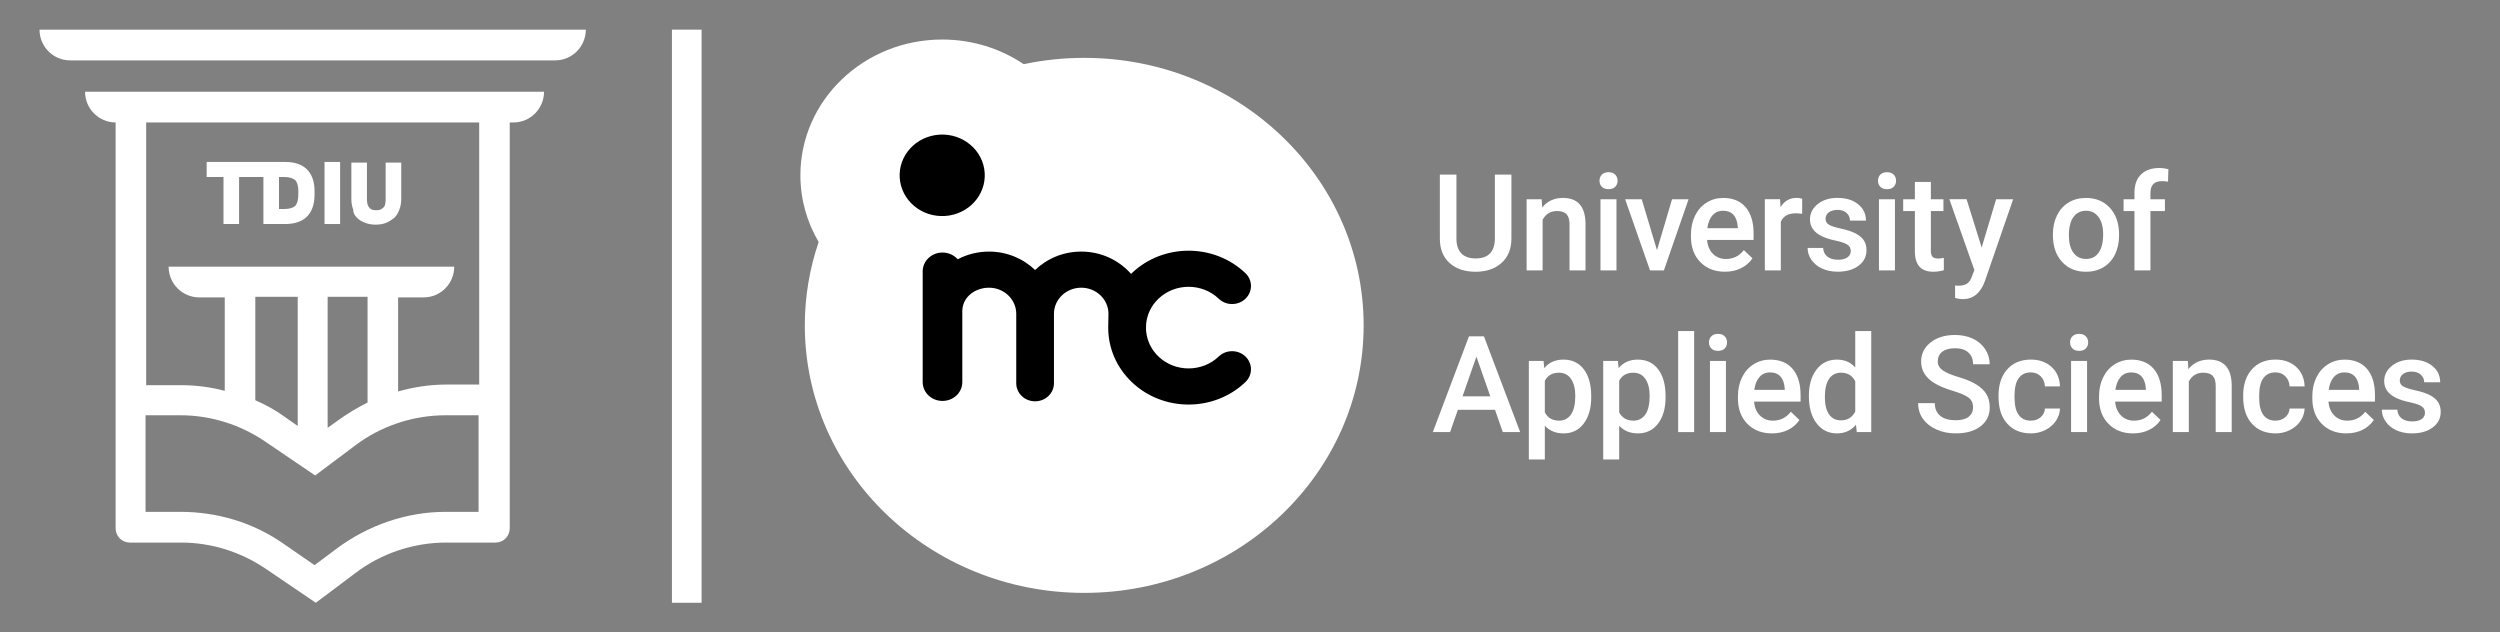 <svg width="253" height="64" viewBox="0 0 253 64" fill="none" xmlns="http://www.w3.org/2000/svg">
<rect x="0" y="0" width="253" height="64" fill="#808080" stroke="none"/>
<g clip-path="url(#clip0_78_234)">
<path d="M4 3C4 4.713 5.388 6.109 7.092 6.109H56.193C57.897 6.109 59.285 4.713 59.285 3H4Z" fill="white"/>
<path d="M8.607 9.282C8.607 10.996 9.996 12.392 11.7 12.392V52.243V53.449C11.7 54.273 12.331 54.908 13.151 54.908H18.326C21.419 54.908 24.385 55.86 26.91 57.573L31.959 61L35.934 58.017C38.585 55.987 41.867 54.908 45.149 54.908H50.135C50.955 54.908 51.586 54.273 51.586 53.449V52.243V12.392H51.965C53.669 12.392 55.057 10.996 55.057 9.282H8.607ZM34.041 55.543L31.832 57.193L28.614 54.971C25.584 52.877 21.987 51.799 18.263 51.799H14.729V42.026H18.263C21.356 42.026 24.322 42.978 26.846 44.691L31.895 48.118L35.871 45.136C38.522 43.105 41.804 42.026 45.086 42.026H48.431V51.799H45.086C41.173 51.799 37.26 53.131 34.041 55.543ZM30.128 30.033V43.105L28.677 42.09C27.793 41.455 26.846 40.947 25.837 40.503V30.033H30.128ZM33.221 30.033H37.197V40.744L37.575 40.567C36.313 41.138 35.177 41.836 34.041 42.661L33.158 43.295V30.033H33.221ZM48.494 38.917H45.149C43.508 38.917 41.867 39.171 40.289 39.615V30.096H42.877C44.581 30.096 45.969 28.7 45.969 26.987H17.064C17.064 28.7 18.453 30.096 20.157 30.096H22.744V39.551C21.293 39.171 19.841 38.98 18.326 38.98H14.792V12.392H48.494V38.917Z" fill="white"/>
<path d="M22.618 22.672H24.196V17.913H26.657V22.672H28.866C29.813 22.672 30.57 22.418 31.075 21.91C31.58 21.403 31.832 20.641 31.832 19.689V19.309C31.832 18.42 31.58 17.659 31.075 17.151C30.57 16.643 29.813 16.39 28.866 16.39H26.846H26.657H20.914V17.913H22.618V22.672ZM28.235 17.913H28.803C29.308 17.913 29.623 18.04 29.876 18.23C30.065 18.42 30.191 18.801 30.191 19.309V19.689C30.191 20.261 30.065 20.641 29.876 20.832C29.686 21.022 29.308 21.149 28.803 21.149H28.235V17.913Z" fill="white"/>
<path d="M34.42 16.389H32.842V22.671H34.42V16.389Z" fill="white"/>
<path d="M36.125 22.037C36.377 22.291 36.63 22.418 36.945 22.544C37.261 22.672 37.639 22.735 38.018 22.735C38.397 22.735 38.775 22.672 39.091 22.544C39.406 22.418 39.659 22.227 39.911 22.037C40.164 21.783 40.29 21.529 40.416 21.212C40.542 20.895 40.605 20.514 40.605 20.133V16.453H39.028V20.133C39.028 20.577 38.965 20.895 38.775 21.022C38.586 21.212 38.397 21.275 38.081 21.275C37.766 21.275 37.513 21.212 37.387 21.022C37.197 20.831 37.134 20.514 37.134 20.133V16.453H35.557V20.133C35.557 20.514 35.62 20.895 35.746 21.212C35.746 21.529 35.872 21.783 36.125 22.037Z" fill="white"/>
</g>
<path d="M109.724 5.856C107.62 5.856 105.571 6.078 103.599 6.495C101.265 4.923 98.422 4 95.352 4C87.425 4 81 10.152 81 17.74C81 20.195 81.673 22.497 82.85 24.491C81.941 27.146 81.447 29.982 81.447 32.928C81.447 47.879 94.107 60 109.724 60C125.34 60 138 47.879 138 32.928C138 17.976 125.34 5.856 109.724 5.856Z" fill="white"/>
<path d="M123.338 36.076C121.655 37.687 118.918 37.687 117.235 36.076C116.502 35.375 116.089 34.482 115.994 33.566C115.994 33.566 115.967 33.412 115.976 33.111C115.985 32.832 115.994 32.725 115.994 32.725C116.095 31.784 116.526 30.911 117.234 30.233C118.916 28.622 121.655 28.622 123.338 30.233C124.084 30.948 125.293 30.948 126.039 30.233C126.785 29.519 126.785 28.361 126.039 27.647C122.866 24.611 117.706 24.611 114.534 27.647C114.509 27.671 114.486 27.696 114.462 27.72C113.254 26.339 111.443 25.46 109.419 25.46C107.596 25.46 105.945 26.175 104.752 27.326C103.559 26.175 101.909 25.46 100.086 25.46C98.938 25.46 97.859 25.743 96.92 26.24C96.552 25.823 95.999 25.556 95.381 25.556C94.273 25.556 93.376 26.408 93.376 27.459V38.671C93.376 39.722 94.273 40.574 95.381 40.574C96.489 40.574 97.386 39.722 97.386 38.671V31.408C97.448 29.978 98.759 29.115 100.086 29.115C101.607 29.115 102.844 30.299 102.844 31.756V38.786C102.844 39.795 103.698 40.613 104.752 40.613C105.806 40.613 106.66 39.795 106.66 38.786V31.756C106.66 30.299 107.897 29.115 109.419 29.115C110.94 29.115 112.177 30.299 112.177 31.756C112.177 31.756 112.151 32.954 112.151 33.155C112.151 35.236 112.996 37.192 114.534 38.663C116.12 40.181 118.202 40.94 120.285 40.94C122.369 40.94 124.452 40.181 126.038 38.663C126.784 37.948 126.784 36.791 126.038 36.076C125.293 35.362 124.084 35.362 123.338 36.076Z" fill="black"/>
<path d="M96.041 21.813C98.389 21.448 99.984 19.329 99.603 17.081C99.222 14.833 97.009 13.306 94.661 13.671C92.313 14.036 90.718 16.154 91.099 18.402C91.48 20.651 93.693 22.178 96.041 21.813Z" fill="black"/>
<rect x="68" y="3" width="3" height="58" fill="white"/>
<path d="M152.955 17.673V24.15C152.955 25.181 152.626 25.996 151.967 26.598C151.307 27.199 150.431 27.501 149.334 27.501C148.225 27.501 147.342 27.203 146.692 26.611C146.039 26.019 145.713 25.196 145.713 24.143V17.673H147.391V24.157C147.391 24.805 147.557 25.299 147.885 25.641C148.214 25.983 148.697 26.153 149.336 26.153C150.632 26.153 151.281 25.469 151.281 24.103V17.673H152.955Z" fill="white"/>
<path d="M156.019 20.163L156.066 20.994C156.598 20.35 157.298 20.029 158.163 20.029C159.663 20.029 160.427 20.887 160.454 22.606V27.366H158.836V22.7C158.836 22.244 158.737 21.904 158.538 21.685C158.342 21.466 158.018 21.356 157.571 21.356C156.918 21.356 156.433 21.651 156.113 22.241V27.366H154.495V20.163H156.019Z" fill="white"/>
<path d="M161.87 18.292C161.87 18.044 161.948 17.836 162.107 17.673C162.266 17.509 162.489 17.427 162.782 17.427C163.075 17.427 163.301 17.509 163.462 17.673C163.62 17.836 163.701 18.044 163.701 18.292C163.701 18.535 163.62 18.739 163.462 18.902C163.303 19.065 163.075 19.146 162.782 19.146C162.489 19.146 162.263 19.065 162.107 18.902C161.948 18.739 161.87 18.535 161.87 18.292ZM163.587 27.366H161.968V20.163H163.587V27.366Z" fill="white"/>
<path d="M167.687 25.315L169.211 20.163H170.883L168.387 27.366H166.981L164.464 20.163H166.142L167.687 25.315Z" fill="white"/>
<path d="M174.571 27.498C173.545 27.498 172.715 27.177 172.078 26.53C171.441 25.885 171.124 25.024 171.124 23.951V23.752C171.124 23.033 171.263 22.391 171.54 21.826C171.817 21.26 172.206 20.82 172.709 20.505C173.209 20.189 173.77 20.033 174.387 20.033C175.369 20.033 176.126 20.346 176.66 20.972C177.195 21.598 177.463 22.483 177.463 23.627V24.28H172.756C172.805 24.874 173.004 25.346 173.352 25.69C173.701 26.037 174.139 26.209 174.667 26.209C175.409 26.209 176.012 25.909 176.477 25.31L177.349 26.142C177.061 26.573 176.676 26.906 176.193 27.143C175.711 27.38 175.17 27.498 174.571 27.498ZM174.378 21.327C173.934 21.327 173.576 21.484 173.303 21.792C173.031 22.103 172.856 22.536 172.78 23.091H175.862V22.97C175.827 22.429 175.684 22.02 175.429 21.741C175.176 21.466 174.825 21.327 174.378 21.327Z" fill="white"/>
<path d="M182.376 21.64C182.163 21.604 181.942 21.586 181.716 21.586C180.974 21.586 180.476 21.87 180.219 22.438V27.364H178.601V20.16H180.145L180.185 20.965C180.576 20.339 181.117 20.026 181.81 20.026C182.04 20.026 182.233 20.058 182.382 20.12L182.376 21.64Z" fill="white"/>
<path d="M187.297 25.409C187.297 25.12 187.179 24.901 186.942 24.749C186.705 24.599 186.309 24.465 185.759 24.349C185.21 24.233 184.749 24.087 184.38 23.909C183.573 23.518 183.169 22.952 183.169 22.21C183.169 21.589 183.43 21.07 183.953 20.652C184.476 20.234 185.142 20.026 185.952 20.026C186.812 20.026 187.507 20.239 188.039 20.666C188.571 21.093 188.835 21.645 188.835 22.324H187.217C187.217 22.013 187.1 21.754 186.87 21.548C186.64 21.343 186.334 21.24 185.952 21.24C185.596 21.24 185.308 21.323 185.082 21.486C184.859 21.649 184.747 21.87 184.747 22.145C184.747 22.393 184.852 22.588 185.06 22.724C185.268 22.863 185.69 23.001 186.325 23.14C186.96 23.278 187.458 23.446 187.82 23.638C188.182 23.831 188.45 24.063 188.625 24.333C188.799 24.604 188.889 24.932 188.889 25.319C188.889 25.967 188.62 26.492 188.084 26.893C187.547 27.295 186.843 27.496 185.974 27.496C185.384 27.496 184.859 27.389 184.396 27.177C183.933 26.964 183.576 26.671 183.316 26.298C183.059 25.925 182.93 25.525 182.93 25.093H184.501C184.523 25.476 184.666 25.768 184.935 25.976C185.201 26.182 185.554 26.285 185.994 26.285C186.421 26.285 186.745 26.204 186.966 26.041C187.188 25.882 187.297 25.67 187.297 25.409Z" fill="white"/>
<path d="M190.051 18.292C190.051 18.044 190.129 17.836 190.288 17.673C190.446 17.509 190.67 17.427 190.963 17.427C191.256 17.427 191.481 17.509 191.642 17.673C191.801 17.836 191.881 18.044 191.881 18.292C191.881 18.535 191.801 18.739 191.642 18.902C191.483 19.065 191.256 19.146 190.963 19.146C190.67 19.146 190.444 19.065 190.288 18.902C190.129 18.739 190.051 18.535 190.051 18.292ZM191.767 27.366H190.149V20.163H191.767V27.366Z" fill="white"/>
<path d="M195.404 18.413V20.163H196.676V21.361H195.404V25.382C195.404 25.657 195.458 25.856 195.568 25.979C195.677 26.101 195.872 26.162 196.151 26.162C196.336 26.162 196.526 26.139 196.716 26.095V27.346C196.348 27.449 195.992 27.501 195.65 27.501C194.408 27.501 193.786 26.814 193.786 25.444V21.363H192.602V20.165H193.786V18.415H195.404V18.413Z" fill="white"/>
<path d="M200.544 25.049L202.008 20.163H203.732L200.868 28.457C200.428 29.669 199.684 30.274 198.631 30.274C198.396 30.274 198.137 30.234 197.853 30.154V28.895L198.16 28.915C198.569 28.915 198.875 28.842 199.083 28.692C199.288 28.544 199.451 28.294 199.572 27.943L199.805 27.324L197.274 20.16H199.018L200.544 25.049Z" fill="white"/>
<path d="M207.753 23.699C207.753 22.992 207.892 22.358 208.173 21.792C208.453 21.227 208.846 20.791 209.351 20.487C209.856 20.183 210.437 20.031 211.094 20.031C212.067 20.031 212.856 20.344 213.461 20.97C214.067 21.595 214.393 22.425 214.443 23.459L214.449 23.839C214.449 24.55 214.313 25.185 214.04 25.744C213.768 26.302 213.377 26.736 212.869 27.042C212.362 27.349 211.774 27.503 211.108 27.503C210.091 27.503 209.277 27.165 208.667 26.488C208.057 25.811 207.753 24.91 207.753 23.781V23.699ZM209.371 23.837C209.371 24.579 209.523 25.158 209.832 25.578C210.138 25.998 210.565 26.206 211.11 26.206C211.655 26.206 212.08 25.994 212.384 25.567C212.688 25.14 212.84 24.517 212.84 23.696C212.84 22.968 212.684 22.391 212.371 21.966C212.058 21.54 211.633 21.327 211.097 21.327C210.569 21.327 210.149 21.537 209.838 21.955C209.528 22.375 209.371 23.003 209.371 23.837Z" fill="white"/>
<path d="M216.007 27.366V21.361H214.907V20.163H216.007V19.503C216.007 18.705 216.228 18.088 216.673 17.653C217.118 17.217 217.739 17 218.537 17C218.821 17 219.123 17.04 219.442 17.121L219.402 18.386C219.225 18.35 219.018 18.332 218.783 18.332C218.01 18.332 217.625 18.73 217.625 19.523V20.163H219.089V21.361H217.625V27.366H216.007Z" fill="white"/>
<path d="M151.292 41.47H147.537L146.75 43.727H145L148.661 34.034H150.172L153.84 43.727H152.083L151.292 41.47ZM148.008 40.111H150.818L149.412 36.09L148.008 40.111Z" fill="white"/>
<path d="M161.031 40.198C161.031 41.311 160.778 42.201 160.271 42.865C159.766 43.529 159.086 43.859 158.235 43.859C157.446 43.859 156.813 43.6 156.337 43.082V46.497H154.719V36.524H156.21L156.277 37.257C156.75 36.68 157.396 36.392 158.214 36.392C159.093 36.392 159.781 36.718 160.282 37.373C160.78 38.028 161.031 38.935 161.031 40.1V40.198ZM159.419 40.06C159.419 39.34 159.276 38.77 158.99 38.35C158.704 37.927 158.295 37.717 157.761 37.717C157.099 37.717 156.625 37.99 156.337 38.535V41.732C156.63 42.29 157.11 42.57 157.774 42.57C158.288 42.57 158.691 42.362 158.983 41.946C159.274 41.53 159.419 40.902 159.419 40.06Z" fill="white"/>
<path d="M168.556 40.198C168.556 41.311 168.304 42.201 167.796 42.865C167.291 43.529 166.612 43.859 165.76 43.859C164.971 43.859 164.338 43.6 163.862 43.082V46.497H162.244V36.524H163.735L163.802 37.257C164.276 36.68 164.922 36.392 165.74 36.392C166.618 36.392 167.307 36.718 167.807 37.373C168.306 38.028 168.556 38.935 168.556 40.1V40.198ZM166.945 40.06C166.945 39.34 166.802 38.77 166.515 38.35C166.229 37.927 165.82 37.717 165.286 37.717C164.625 37.717 164.151 37.99 163.862 38.535V41.732C164.155 42.29 164.636 42.57 165.3 42.57C165.814 42.57 166.216 42.362 166.509 41.946C166.799 41.53 166.945 40.902 166.945 40.06Z" fill="white"/>
<path d="M171.448 43.728H169.83V33.502H171.448V43.728Z" fill="white"/>
<path d="M172.947 34.653C172.947 34.405 173.025 34.197 173.184 34.034C173.343 33.871 173.566 33.788 173.859 33.788C174.152 33.788 174.378 33.871 174.539 34.034C174.7 34.197 174.778 34.405 174.778 34.653C174.778 34.897 174.697 35.1 174.539 35.263C174.38 35.426 174.152 35.507 173.859 35.507C173.566 35.507 173.341 35.426 173.184 35.263C173.025 35.1 172.947 34.897 172.947 34.653ZM174.664 43.728H173.046V36.524H174.664V43.728Z" fill="white"/>
<path d="M179.325 43.859C178.3 43.859 177.47 43.538 176.833 42.892C176.196 42.246 175.879 41.385 175.879 40.312V40.113C175.879 39.394 176.017 38.752 176.295 38.187C176.572 37.621 176.961 37.181 177.464 36.866C177.964 36.551 178.525 36.394 179.142 36.394C180.123 36.394 180.881 36.707 181.415 37.333C181.95 37.959 182.218 38.844 182.218 39.988V40.641H177.511C177.56 41.235 177.759 41.707 178.107 42.051C178.456 42.398 178.894 42.57 179.422 42.57C180.164 42.57 180.767 42.27 181.232 41.671L182.104 42.503C181.815 42.934 181.431 43.267 180.948 43.504C180.465 43.741 179.924 43.859 179.325 43.859ZM179.131 37.688C178.686 37.688 178.329 37.845 178.056 38.155C177.783 38.466 177.609 38.9 177.533 39.454H180.615V39.333C180.579 38.792 180.436 38.383 180.182 38.104C179.927 37.825 179.58 37.688 179.131 37.688Z" fill="white"/>
<path d="M183.058 40.073C183.058 38.965 183.315 38.073 183.831 37.4C184.345 36.727 185.036 36.392 185.901 36.392C186.665 36.392 187.282 36.658 187.751 37.19V33.502H189.37V43.728H187.906L187.825 42.981C187.34 43.567 186.696 43.859 185.887 43.859C185.045 43.859 184.361 43.52 183.84 42.84C183.319 42.163 183.058 41.24 183.058 40.073ZM184.676 40.212C184.676 40.945 184.817 41.515 185.098 41.926C185.38 42.337 185.78 42.541 186.301 42.541C186.962 42.541 187.445 42.246 187.751 41.656V38.58C187.454 38.003 186.976 37.715 186.314 37.715C185.791 37.715 185.387 37.923 185.103 38.339C184.819 38.752 184.676 39.378 184.676 40.212Z" fill="white"/>
<path d="M199.676 41.231C199.676 40.804 199.526 40.475 199.227 40.245C198.927 40.015 198.386 39.783 197.606 39.546C196.826 39.309 196.205 39.049 195.742 38.761C194.859 38.207 194.417 37.483 194.417 36.591C194.417 35.809 194.734 35.167 195.371 34.66C196.008 34.152 196.835 33.9 197.852 33.9C198.527 33.9 199.128 34.025 199.656 34.273C200.183 34.521 200.599 34.877 200.901 35.335C201.203 35.793 201.355 36.303 201.355 36.861H199.676C199.676 36.356 199.517 35.958 199.2 35.672C198.882 35.386 198.429 35.243 197.839 35.243C197.289 35.243 196.862 35.361 196.558 35.596C196.254 35.831 196.102 36.159 196.102 36.582C196.102 36.937 196.265 37.232 196.594 37.471C196.922 37.708 197.463 37.941 198.219 38.164C198.974 38.388 199.58 38.643 200.036 38.931C200.492 39.217 200.827 39.546 201.042 39.917C201.256 40.288 201.361 40.721 201.361 41.218C201.361 42.024 201.053 42.668 200.431 43.144C199.812 43.62 198.972 43.859 197.912 43.859C197.211 43.859 196.567 43.73 195.979 43.471C195.391 43.211 194.933 42.851 194.607 42.395C194.28 41.94 194.117 41.405 194.117 40.797H195.802C195.802 41.347 195.984 41.774 196.348 42.076C196.712 42.378 197.233 42.529 197.912 42.529C198.498 42.529 198.938 42.411 199.233 42.174C199.528 41.935 199.676 41.622 199.676 41.231Z" fill="white"/>
<path d="M205.514 42.57C205.919 42.57 206.254 42.451 206.52 42.217C206.786 41.982 206.929 41.691 206.947 41.345H208.471C208.453 41.794 208.315 42.212 208.051 42.599C207.789 42.988 207.434 43.294 206.985 43.52C206.535 43.745 206.053 43.859 205.534 43.859C204.526 43.859 203.728 43.533 203.138 42.88C202.548 42.228 202.253 41.327 202.253 40.178V40.011C202.253 38.915 202.546 38.037 203.131 37.378C203.717 36.718 204.517 36.39 205.527 36.39C206.383 36.39 207.081 36.64 207.622 37.138C208.16 37.637 208.444 38.294 208.471 39.105H206.947C206.929 38.692 206.788 38.352 206.524 38.086C206.261 37.82 205.923 37.686 205.516 37.686C204.993 37.686 204.589 37.876 204.305 38.256C204.021 38.636 203.876 39.21 203.871 39.984V40.243C203.871 41.025 204.012 41.606 204.294 41.991C204.573 42.377 204.98 42.57 205.514 42.57Z" fill="white"/>
<path d="M209.492 34.653C209.492 34.405 209.57 34.197 209.729 34.034C209.888 33.871 210.111 33.788 210.404 33.788C210.697 33.788 210.923 33.871 211.084 34.034C211.245 34.197 211.323 34.405 211.323 34.653C211.323 34.897 211.242 35.1 211.084 35.263C210.925 35.426 210.697 35.507 210.404 35.507C210.111 35.507 209.886 35.426 209.729 35.263C209.573 35.1 209.492 34.897 209.492 34.653ZM211.211 43.728H209.593V36.524H211.211V43.728Z" fill="white"/>
<path d="M215.869 43.859C214.843 43.859 214.014 43.538 213.377 42.892C212.74 42.246 212.423 41.385 212.423 40.312V40.113C212.423 39.394 212.561 38.752 212.839 38.187C213.116 37.621 213.505 37.181 214.008 36.866C214.508 36.551 215.069 36.394 215.686 36.394C216.667 36.394 217.425 36.707 217.959 37.333C218.493 37.959 218.762 38.844 218.762 39.988V40.641H214.054C214.104 41.235 214.303 41.707 214.651 42.051C215 42.398 215.438 42.57 215.966 42.57C216.708 42.57 217.311 42.27 217.776 41.671L218.648 42.503C218.359 42.934 217.975 43.267 217.492 43.504C217.009 43.741 216.468 43.859 215.869 43.859ZM215.677 37.688C215.232 37.688 214.875 37.845 214.602 38.155C214.329 38.466 214.155 38.9 214.079 39.454H217.161V39.333C217.126 38.792 216.983 38.383 216.728 38.104C216.473 37.825 216.126 37.688 215.677 37.688Z" fill="white"/>
<path d="M221.413 36.524L221.46 37.355C221.992 36.712 222.692 36.39 223.557 36.39C225.056 36.39 225.821 37.248 225.848 38.967V43.728H224.229V39.061C224.229 38.602 224.131 38.265 223.932 38.046C223.735 37.827 223.411 37.717 222.964 37.717C222.312 37.717 221.827 38.012 221.507 38.602V43.728H219.889V36.524H221.413Z" fill="white"/>
<path d="M230.272 42.57C230.676 42.57 231.012 42.451 231.278 42.217C231.544 41.982 231.687 41.691 231.705 41.345H233.229C233.211 41.794 233.072 42.212 232.809 42.599C232.547 42.988 232.192 43.294 231.742 43.52C231.293 43.745 230.81 43.859 230.292 43.859C229.284 43.859 228.486 43.533 227.896 42.88C227.306 42.228 227.011 41.327 227.011 40.178V40.011C227.011 38.915 227.304 38.037 227.889 37.378C228.475 36.718 229.275 36.39 230.285 36.39C231.141 36.39 231.839 36.64 232.38 37.138C232.918 37.637 233.202 38.294 233.229 39.105H231.705C231.687 38.692 231.546 38.352 231.282 38.086C231.018 37.82 230.681 37.686 230.274 37.686C229.751 37.686 229.346 37.876 229.063 38.256C228.779 38.636 228.633 39.21 228.629 39.984V40.243C228.629 41.025 228.77 41.606 229.051 41.991C229.333 42.377 229.74 42.57 230.272 42.57Z" fill="white"/>
<path d="M237.453 43.859C236.427 43.859 235.598 43.538 234.961 42.892C234.324 42.246 234.007 41.385 234.007 40.312V40.113C234.007 39.394 234.145 38.752 234.423 38.187C234.7 37.621 235.089 37.181 235.592 36.866C236.092 36.551 236.653 36.394 237.27 36.394C238.251 36.394 239.009 36.707 239.543 37.333C240.077 37.959 240.346 38.844 240.346 39.988V40.641H235.638C235.688 41.235 235.887 41.707 236.235 42.051C236.584 42.398 237.022 42.57 237.55 42.57C238.292 42.57 238.895 42.27 239.36 41.671L240.232 42.503C239.943 42.934 239.559 43.267 239.076 43.504C238.593 43.741 238.052 43.859 237.453 43.859ZM237.261 37.688C236.816 37.688 236.459 37.845 236.186 38.155C235.913 38.466 235.739 38.9 235.663 39.454H238.745V39.333C238.71 38.792 238.566 38.383 238.312 38.104C238.057 37.825 237.71 37.688 237.261 37.688Z" fill="white"/>
<path d="M245.408 41.77C245.408 41.481 245.29 41.262 245.053 41.11C244.816 40.958 244.421 40.826 243.871 40.71C243.321 40.594 242.86 40.449 242.492 40.27C241.685 39.879 241.28 39.313 241.28 38.573C241.28 37.952 241.542 37.433 242.065 37.016C242.588 36.597 243.254 36.39 244.063 36.39C244.923 36.39 245.619 36.602 246.151 37.029C246.682 37.456 246.946 38.008 246.946 38.687H245.328C245.328 38.377 245.212 38.117 244.982 37.912C244.751 37.706 244.445 37.603 244.063 37.603C243.708 37.603 243.419 37.686 243.193 37.849C242.97 38.015 242.858 38.234 242.858 38.508C242.858 38.757 242.963 38.951 243.171 39.087C243.379 39.226 243.801 39.365 244.436 39.503C245.071 39.642 245.569 39.809 245.931 40.002C246.294 40.194 246.562 40.426 246.736 40.697C246.91 40.967 247 41.296 247 41.682C247 42.331 246.732 42.856 246.195 43.256C245.659 43.658 244.955 43.859 244.085 43.859C243.495 43.859 242.97 43.752 242.507 43.54C242.045 43.328 241.687 43.035 241.428 42.661C241.171 42.288 241.041 41.888 241.041 41.457H242.612C242.635 41.839 242.778 42.132 243.046 42.34C243.312 42.545 243.665 42.648 244.105 42.648C244.532 42.648 244.856 42.568 245.078 42.404C245.297 42.243 245.408 42.031 245.408 41.77Z" fill="white"/>
<defs>
<clipPath id="clip0_78_234">
<rect width="56" height="58" fill="white" transform="translate(4 3)"/>
</clipPath>
</defs>
</svg>
